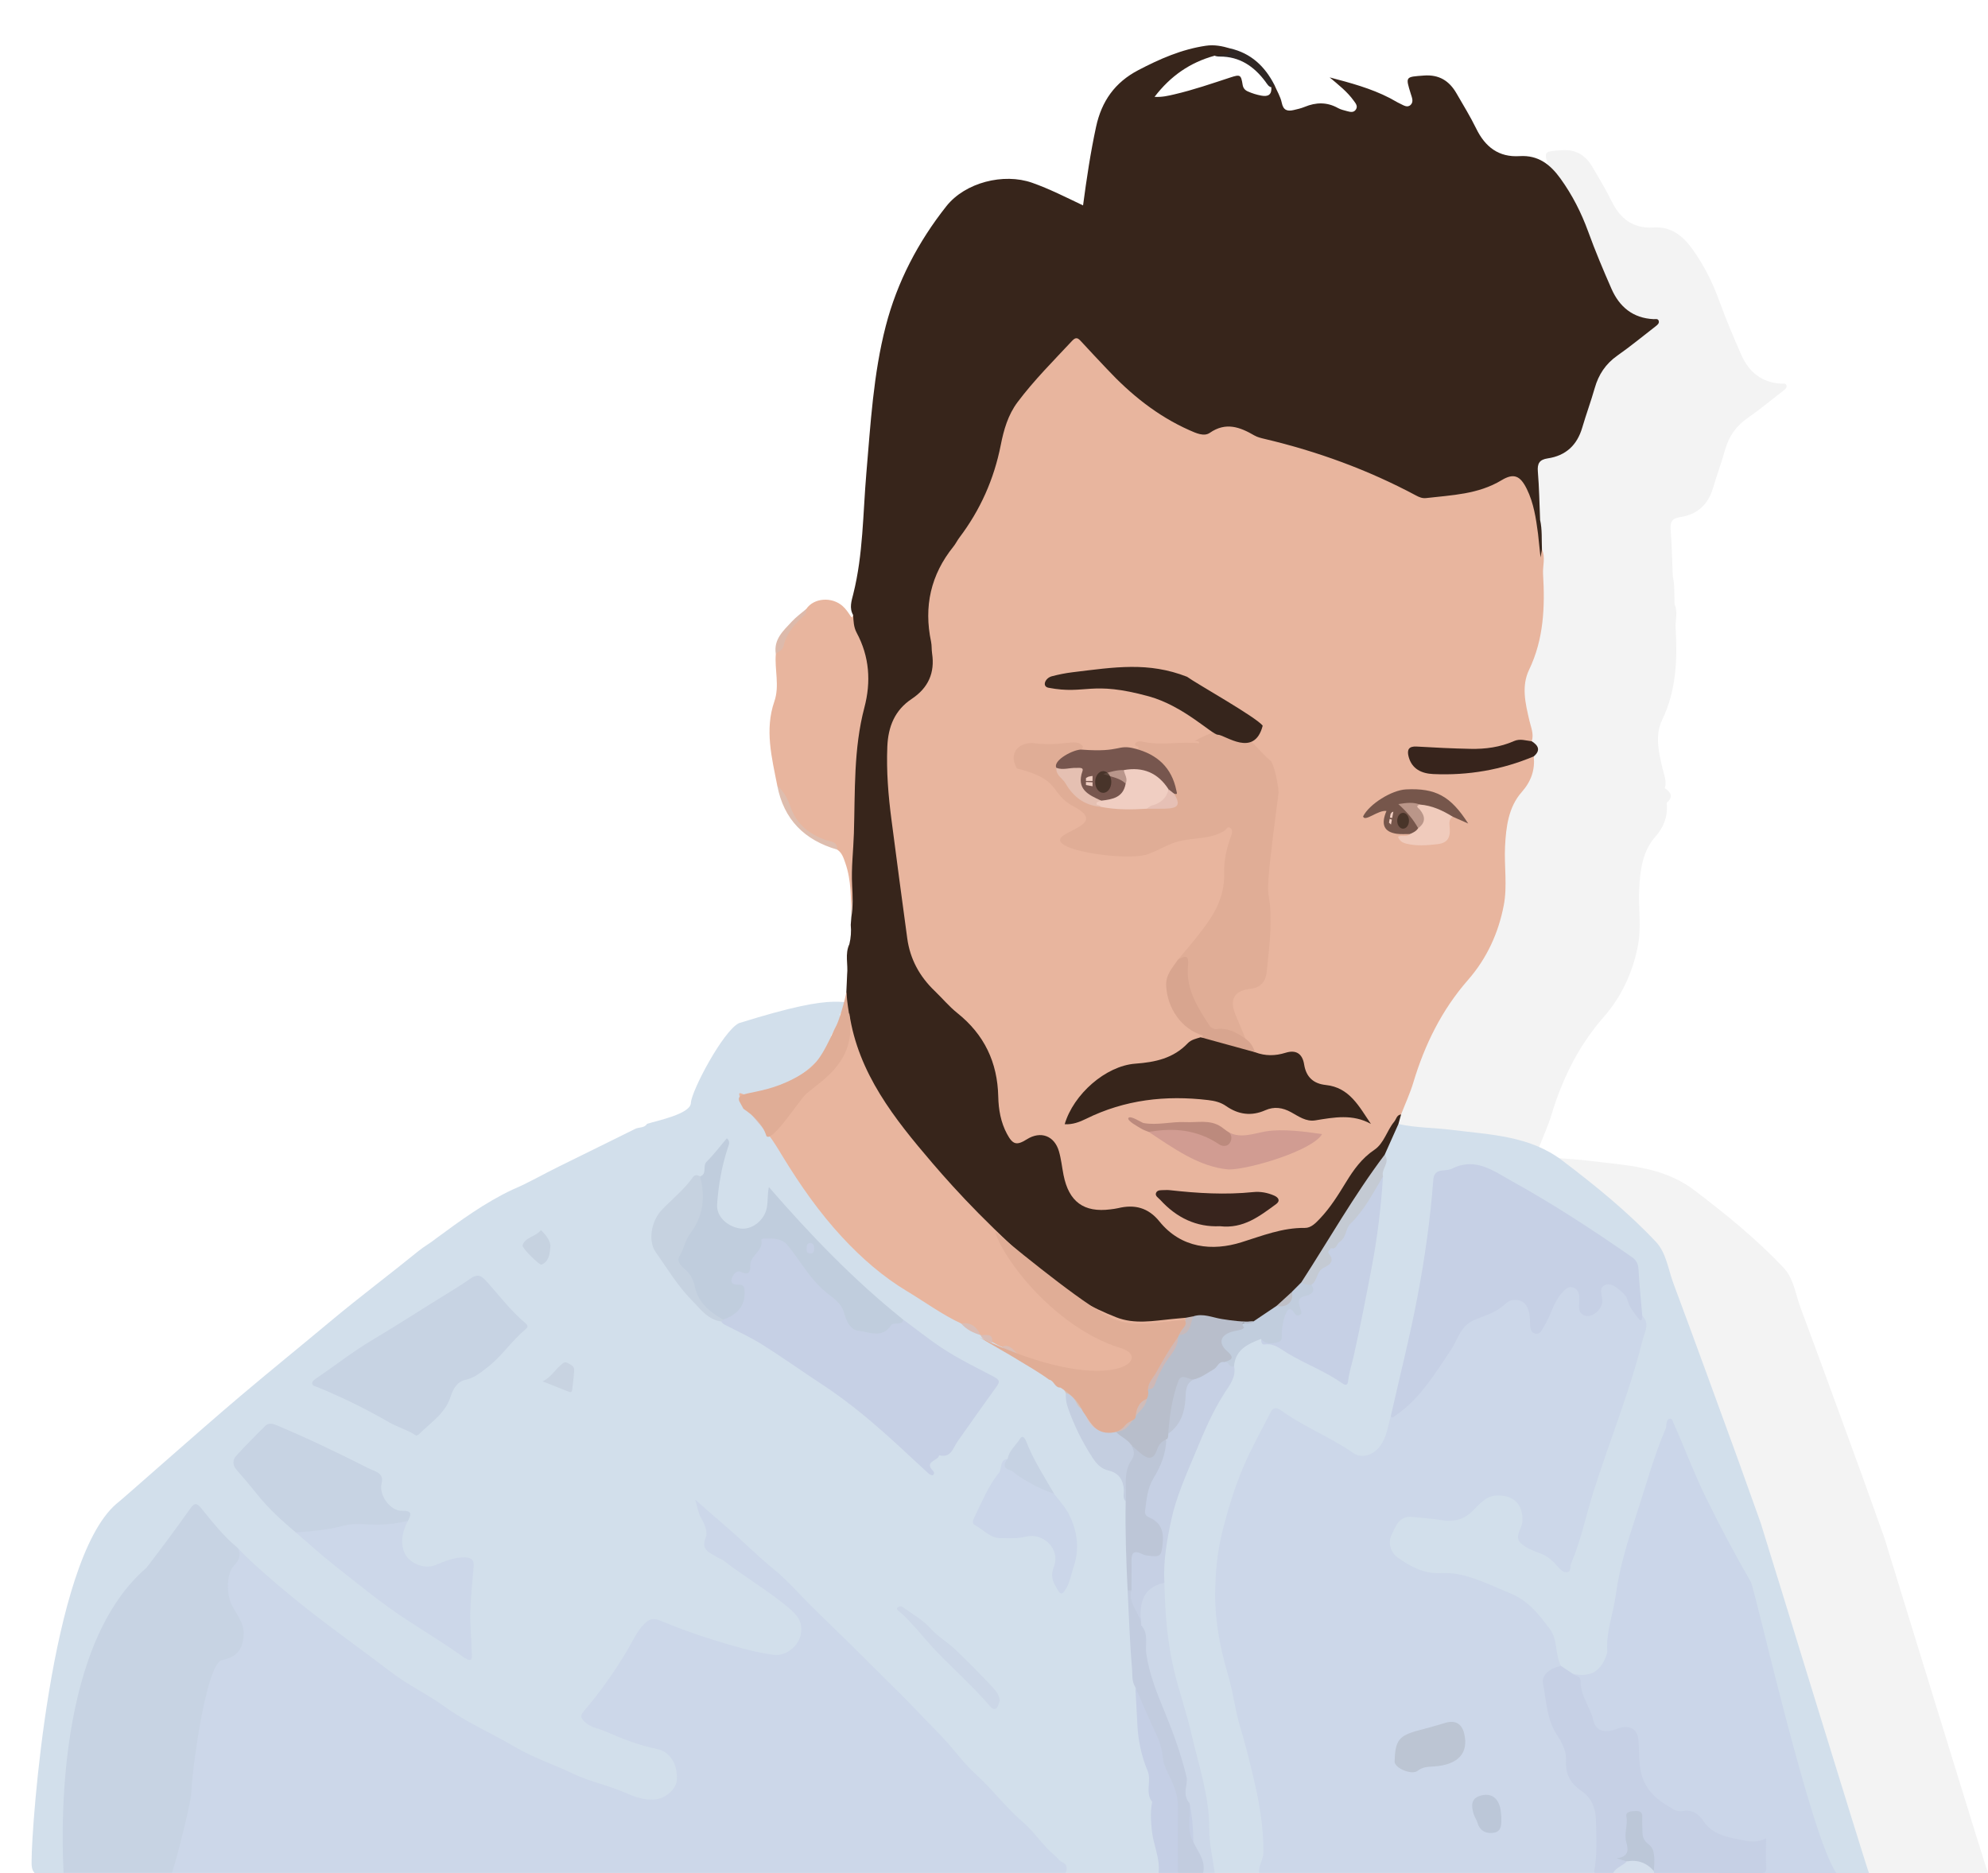 <?xml version="1.0" encoding="utf-8"?>
<!-- Generator: Adobe Illustrator 16.0.0, SVG Export Plug-In . SVG Version: 6.00 Build 0)  -->
<!DOCTYPE svg PUBLIC "-//W3C//DTD SVG 1.1//EN" "http://www.w3.org/Graphics/SVG/1.1/DTD/svg11.dtd">
<svg version="1.1" xmlns="http://www.w3.org/2000/svg" xmlns:xlink="http://www.w3.org/1999/xlink" x="0px" y="0px"
	 width="557.445px" height="525.14px" viewBox="284.446 70.139 557.445 525.14"
	 enable-background="new 284.446 70.139 557.445 525.14" xml:space="preserve">
<g id="background">
	<path opacity="0.05" d="M833.126,595.24h8.765c-0.474-0.811-28.755-93.11-29.069-93.979c-2.122-5.832-4.146-11.699-6.272-17.532
		c-5.716-15.679-11.415-31.366-17.24-47.006c-1.403-3.773-1.892-8.142-4.697-11.118c-7.643-8.11-16.291-15.115-25.163-21.845
		c-8.763-6.643-19.255-6.903-29.475-8.192c-4.84-0.612-9.758-0.548-14.55-1.602c0.001-0.001,0.001-0.002,0.002-0.003
		c0.239-0.854,0.478-1.701,0.718-2.555c0.002-0.002,0.004-0.005,0.005-0.007c1.104-2.849,2.403-5.636,3.279-8.551
		c3.058-10.2,7.646-19.525,14.714-27.602c5.044-5.765,8.18-12.598,9.605-20.073c0.992-5.19,0.077-10.524,0.339-15.786
		c0.259-5.22,0.909-10.547,4.445-14.564c2.592-2.945,3.612-5.938,3.278-9.637c1.902-1.636,1.223-2.923-0.551-4.06
		c-0.003,0-0.006-0.001-0.008-0.001c0.003-0.001,0.007-0.002,0.01-0.003c0.626-1.936-0.208-3.719-0.629-5.526
		c-1.059-4.568-2.223-9.229-0.085-13.681c3.957-8.235,4.278-16.908,3.752-25.747c-0.131-2.2,0.707-4.444-0.299-6.601
		c0-0.002,0.001-0.004,0.001-0.006c-0.115-2.642,0.094-5.299-0.499-7.907c0-0.003-0.001-0.007-0.001-0.01
		c-0.182-4.326-0.24-8.66-0.601-12.972c-0.183-2.196,0.433-3.225,2.655-3.554c4.849-0.717,7.886-3.545,9.271-8.262
		c1.046-3.566,2.338-7.062,3.356-10.634c1.036-3.642,2.948-6.517,6.089-8.726c3.537-2.483,6.882-5.236,10.302-7.888
		c0.465-0.36,1.031-0.79,0.792-1.477c-0.218-0.628-0.88-0.399-1.359-0.423c-5.559-0.255-9.188-3.291-11.327-8.167
		c-2.227-5.062-4.374-10.171-6.261-15.368c-1.852-5.087-4.256-9.808-7.419-14.205c-2.75-3.819-5.987-6.376-10.999-6.062
		c-5.611,0.354-9.25-2.456-11.655-7.38c-1.592-3.255-3.506-6.357-5.321-9.502c-1.936-3.354-4.67-5.078-8.745-4.772
		c-4.971,0.374-4.985,0.221-3.529,4.913c0.312,0.998,0.81,2.109-0.007,2.939c-0.907,0.923-1.951,0.124-2.861-0.294
		c-0.939-0.435-1.814-1.007-2.735-1.483c-5.13-2.652-10.655-4.114-16.204-5.578c2.354,1.985,4.729,3.824,6.498,6.294
		c0.484,0.674,1.149,1.423,0.56,2.335c-0.59,0.909-1.514,0.672-2.355,0.444c-0.831-0.227-1.709-0.417-2.45-0.831
		c-2.957-1.655-5.92-1.574-8.97-0.316c-0.955,0.393-1.978,0.63-2.987,0.858c-1.655,0.372-2.744,0.066-3.156-1.95
		c-0.338-1.655-1.285-3.181-1.962-4.767c0,0,0.001,0,0.001-0.001c-2.549-5.001-6.288-8.558-11.912-9.847l0,0c0,0,0,0,0-0.001
		c-2.128-0.628-4.222-1.06-6.518-0.723c-6.529,0.96-12.415,3.548-18.19,6.572c-6.259,3.279-9.831,8.299-11.323,15.214
		c-1.499,6.926-2.539,13.911-3.499,21.117c-4.636-2.207-9.021-4.438-13.669-6.08c-7.675-2.709-18.015-0.087-23.065,6.294
		c-7.594,9.596-13.212,20.339-16.279,32.173c-3.351,12.937-4.083,26.293-5.222,39.564c-0.932,10.84-0.841,21.792-3.512,32.448
		c-0.471,1.882-1.135,3.776-0.032,5.674c0,0.005,0.001,0.01,0.001,0.016c-0.002-0.004-0.003-0.009-0.004-0.012
		c-0.215,0.133-0.109,1.105-0.708,0.218c-0.617-0.913-1.249-1.856-2.058-2.588c-2.922-2.657-7.829-2.255-9.828,0.727
		c0-0.001,0-0.002,0-0.003c-1.308,1.123-2.735,2.14-3.894,3.396c-2.263,2.448-4.926,4.761-4.292,8.667
		c0.002-0.002,0.005-0.003,0.006-0.005c0,0.002-0.002,0.004-0.003,0.007c-0.373,4.256,1.073,8.537-0.403,12.81
		c-2.627,7.597-0.679,15.097,0.791,22.582c0,0,0,0,0,0.001c1.743,9.139,7.328,14.676,16.121,17.21l0.001,0.001
		c1.293,0.873,1.697,2.238,2.181,3.637c1.634,4.72,1.492,9.61,1.593,14.484c0.108-1.717,0.221-3.432,0.335-5.148
		c0.019,1.716-0.045,3.44-0.33,5.143c-0.053,0.696-0.104,1.391-0.158,2.087c0.166,1.752,0.039,3.484-0.371,5.193
		c-1.255,2.648-0.3,5.459-0.604,8.178c-0.048,1.602-0.154,3.203-0.217,4.805c-0.112,0.662-0.324,1.574-0.59,2.577
		c-4.47-0.371-10.466,0.113-28.279,5.669c-4.278,2.144-12.78,18.249-12.898,21.439c-0.11,2.942-8.91,4.715-11.761,5.598
		c-0.715,1.11-1.974,0.904-2.999,1.263c-6.893,3.399-13.778,6.831-20.687,10.206c-4.186,2.046-8.218,4.416-12.521,6.23
		c-7.425,3.494-14,8.316-20.566,13.149c-1.475,1.206-3.169,2.108-4.648,3.312c-7.849,6.39-15.956,12.449-23.723,18.943
		c-8.03,6.715-16.176,13.296-24.166,20.055c-11.367,9.607-32.071,28.077-33.41,29.028c-17.751,15.503-22.702,86.836-22.687,95.66
		c0.002,1.201-0.112,2.446,0.79,3.449c2.601,0,5.197,0,7.796,0c0.001,0,0.003,0,0.004,0c9.703,0,19.407,0,29.11,0
		c0.001-0.001,0.001-0.004,0.002-0.005c80.063,0,160.129,0,240.193,0c0.002-0.002,0.002-0.004,0.002-0.005
		c0.001,0.003,0.002,0.005,0.003,0.008c8.318,0,16.638,0,24.955,0c1.733,0,3.465,0,5.197,0h0.001c2.253,0,4.505,0,6.76,0v-0.001
		c1.04,0,2.078,0,3.119,0c0-0.001,0-0.002,0-0.003c3.984,0,7.968,0,11.951,0c0-0.001,0-0.001,0-0.002
		c0.002,0.002,0.002,0.004,0.004,0.006c29.983,0,59.963,0,89.945,0c0,0.001,0,0.001,0,0.002c1.736,0,3.466,0,5.203,0
		c0.002-0.001,0.002-0.001,0.003-0.002c3.637,0,7.273,0,10.911,0c0,0.001,0,0.001,0.001,0.002c9.097,0,18.191-0.022,27.289,0.03
		c0.003,0.001,0.004,0.002,0.006,0.003h0.977c0.108,0.001,0.217,0,0.325,0.001c0.012,0,0.021-0.001,0.033-0.001L833.126,595.24
		L833.126,595.24z M653.06,478.748c-0.001,0.039-0.008,0.076-0.009,0.115c-0.04-0.025-0.077-0.043-0.116-0.064
		c0.042-0.017,0.08-0.036,0.123-0.05C653.059,478.748,653.059,478.748,653.06,478.748C653.06,478.748,653.06,478.748,653.06,478.748
		z M643.697,480.31c0.024,0.021,0.048,0.043,0.072,0.064c-0.012,0.007-0.023,0.013-0.035,0.02
		C643.721,480.366,643.709,480.339,643.697,480.31z M665.914,106.958c0.051-0.021,0.104-0.027,0.155-0.045
		c0.42,0.207,0.896,0.246,1.37,0.246c5.325-0.013,9.177,2.62,12.237,6.724c0.445,0.598,0.802,1.342,1.604,1.527
		c0.14,1.989-0.857,2.587-2.688,2.244c-1.283-0.242-2.515-0.62-3.699-1.161c-0.75-0.344-1.189-0.896-1.33-1.766
		c-0.43-2.667-0.637-2.82-3.216-1.978c-5.009,1.641-9.993,3.364-15.132,4.561c-1.625,0.378-3.266,0.787-5.322,0.671
		C654.229,112.316,659.466,108.757,665.914,106.958z M565.598,364.217c-0.078,0.251-0.157,0.496-0.234,0.735
		c0.01-0.147,0.029-0.29,0.027-0.443C565.394,364.412,565.472,364.314,565.598,364.217z M563.486,369.344
		c-0.17,0.371-0.362,0.785-0.577,1.243c0.031-0.15,0.072-0.291,0.101-0.445C563.161,369.874,563.322,369.609,563.486,369.344z
		 M776.782,592.123c0.001-0.012,0.005-0.02,0.007-0.03c0.006,0.002,0.013,0.004,0.018,0.006
		C776.8,592.106,776.79,592.113,776.782,592.123z"/>
</g>
<g id="person">
	<g id="Layer_1_1_">
		<g>
			<path fill="#D2DFEB" d="M491.63,356.993c30.214-9.424,27.854-4.868,39.017-5.215c1.799-0.058-10.592,1.404-10.633,2.746
				c0.033,2.323-1.434,4.015-2.485,5.878c-3.396,18.333-26.674,15.781-25.105,17.465c0.631,0.632,1.145,1.342,1.541,2.139
				c2.17,2.528,4.351,5.049,6.302,7.757c3.715,5.183,7.102,10.59,10.581,15.931c1.677,2.574,3.428,4.996,5.559,7.228
				c2.606,2.725,4.861,5.77,7.516,8.481c5.014,5.124,10.758,9.22,16.764,13.073c4.388,2.813,8.953,5.333,13.275,8.239
				c1.547,1.375,3.455,2.153,5.222,3.164c0.207,0.118,0.397,0.26,0.585,0.405c0.977,0.841,2.186,1.331,3.206,2.106
				c0.768,0.6,1.776,0.616,2.604,1.067c4.238,3.19,8.791,5.855,13.521,8.238c1.449,0.479,2.218,1.83,3.403,2.651
				c0.675,0.708,1.301,1.45,1.438,2.473c0.404,4.417,2.363,8.314,4.263,12.195c0.903,1.854,2.159,3.546,3.223,5.333
				c0.964,1.621,2.262,2.762,4.083,3.354c3.224,1.058,4.849,3.32,4.771,6.729c-0.026,1.197,0.276,2.323,0.533,3.473
				c0.339,3.418,0.234,6.846,0.142,10.266c-0.124,4.594,0.768,9.139,0.47,13.728c0.621,9.006,0.884,18.034,1.991,27.003
				c0.799,6.589,0.096,13.44,2.514,19.728c1.477,3.847,0.92,7.918,2.282,11.682c0.122,0.333,0.102,0.719,0.046,1.075
				c-0.804,5.018,0.21,9.852,1.404,14.681c0.427,1.729,0.95,3.53-0.34,5.177c-8.679,0-17.359,0-26.039,0
				c-0.681-2.216-2.683-3.325-4.131-4.889c-6.008-6.487-12.151-12.861-18.42-19.075c-6.286-6.23-11.947-13.007-18.129-19.315
				c-6.055-6.183-12.04-12.442-18.248-18.456c-6.798-6.584-13.455-13.309-20.281-19.861c-3.458-3.321-7.422-6.087-10.782-9.438
				c-3.775-3.768-7.789-7.216-11.79-10.709c-0.146-0.128-0.29-0.21-0.643-0.196c0.458,1.588,1.281,2.99,1.807,4.499
				c0.363,1.046,0.662,2.189,0.326,3.193c-0.932,2.795,0.854,3.835,2.785,5.046c7.569,4.742,14.929,9.8,21.761,15.577
				c2.533,2.144,3.104,5.755,1.638,8.913c-1.159,2.491-5.127,4.729-7.803,4.304c-7.963-1.263-15.637-3.575-23.168-6.41
				c-3.126-1.176-6.376-1.996-9.439-3.362c-1.643-0.73-2.691,0.47-3.691,1.561c-2.474,2.69-3.808,6.109-5.788,9.124
				c-2.575,3.924-4.948,7.969-8.12,11.467c-0.605,0.668-1.205,1.344-1.709,2.1c-1.375,2.073-1.136,3.101,1.343,4.121
				c2.752,1.133,5.438,2.479,8.282,3.336c3.363,1.012,6.572,2.467,10.031,3.221c4.111,0.893,6.396,4.747,5.782,9.359
				c-0.444,3.354-3.755,5.954-7.6,5.983c-2.775,0.021-5.283-1.072-7.857-1.886c-8.191-2.577-16.097-5.881-23.838-9.554
				c-3.801-1.804-7.738-3.372-11.233-5.778c-3.358-2.312-7.23-3.677-10.704-5.75c-3.479-2.075-6.804-4.418-10.316-6.442
				c-6.655-3.84-12.657-8.606-18.794-13.179c-5.206-3.88-10.344-7.859-15.506-11.798c-4.217-3.22-8.152-6.697-11.987-10.364
				c-2.101-2.009-4.484-3.806-6.587-5.88c-3.411-3.221-6.625-6.612-9.452-10.363c-1.065-1.414-1.908-1.396-3.142,0.099
				c-5.176,6.267-9.688,13.019-14.485,19.557c-4.79,6.529-8.629,13.584-11.154,21.243c-2.679,8.125-4.607,16.479-6.385,24.852
				c-1.124,5.28-2.699,10.47-3.13,15.905c-0.145,1.813-0.289,3.572-0.015,5.37c0.604,3.952,0.229,7.931,0.277,11.894
				c0.01,0.739-0.171,1.435-0.713,1.985c-2.714,0-5.425,0-8.14,0c-0.941-1.046-0.822-2.345-0.824-3.599
				c-0.016-9.207,5.15-83.639,23.673-99.815c1.397-0.992,23.001-20.265,34.861-30.289c8.337-7.053,16.836-13.92,25.215-20.926
				c8.104-6.776,16.564-13.1,24.754-19.767c1.543-1.255,3.312-2.197,4.85-3.455c6.853-5.043,13.713-10.075,21.46-13.721
				c4.49-1.894,8.697-4.366,13.064-6.501c7.208-3.522,14.394-7.103,21.585-10.649c1.07-0.374,2.384-0.159,3.13-1.317
				c2.975-0.922,12.156-2.771,12.271-5.841C478.294,376.035,487.165,359.229,491.63,356.993z"/>
			<path fill="#CCD7E9" d="M351.09,504.104c3.847,4.075,8.115,7.7,12.375,11.327c9.781,8.329,20.354,15.627,30.54,23.435
				c4.795,3.675,10.279,6.232,15.139,9.757c6.188,4.489,13.245,7.463,19.782,11.331c4.9,2.902,10.634,4.794,15.875,7.303
				c4.985,2.389,10.366,3.425,15.36,5.659c2.391,1.069,5.01,1.932,7.807,1.735c3.021-0.208,6.115-2.852,6.27-5.563
				c0.251-4.495-2.063-7.895-5.52-8.589c-5.071-1.018-9.889-2.913-14.606-4.985c-1.865-0.82-4.014-1.024-5.593-2.532
				c-1.014-0.97-1.624-1.623-0.389-3.069c4.513-5.284,8.547-10.94,12.103-16.923c1.543-2.597,2.722-5.414,4.905-7.611
				c1.354-1.361,2.519-1.705,4.502-0.87c7.491,3.155,15.229,5.659,23.076,7.785c2.852,0.773,5.721,1.404,8.667,1.793
				c3.489,0.456,7.16-2.544,7.649-5.998c0.474-3.344-1.007-5.129-3.403-7.146c-5.877-4.945-12.518-8.792-18.566-13.464
				c-0.408-0.316-1.008-0.382-1.429-0.686c-1.851-1.335-4.769-1.854-3.352-5.446c0.796-2.014-0.413-4.086-1.387-5.899
				c-0.703-1.313-0.845-2.639-1.513-4.871c3.452,3.02,6.132,5.415,8.867,7.744c4.389,3.737,8.391,7.891,12.896,11.528
				c4.029,3.256,7.444,7.271,11.156,10.927c3.726,3.664,7.498,7.288,11.221,10.953c4.01,3.952,7.964,7.964,11.985,11.901
				c4.281,4.188,8.332,8.601,12.537,12.856c3.457,3.498,6.287,7.682,9.949,11.002c4.716,4.273,8.492,9.425,13.354,13.565
				c3.254,2.772,5.539,6.587,8.896,9.335c0.688,0.563,1.208,1.44,1.981,1.778c1.605,0.698,1.489,1.78,1.048,3.071
				c-83.545,0-167.089,0-250.633,0c-0.559-0.71-0.218-1.388,0.151-2.001C317.188,544.735,350.863,506.194,351.09,504.104z"/>
			<path fill="#CCD7E9" d="M731.38,595.242c-31.286,0-62.567,0-93.854,0c-0.53-0.592-0.595-1.281-0.422-2.028
				c1.603-6.794,0.125-13.38-1.08-20.053c-1.946-10.757-5.259-21.164-7.724-31.789c-1.531-6.601-3.121-13.178-3.701-19.896
				c-0.633-7.356-0.596-14.778,1.91-21.915c0.576-1.637,0.544-3.374,0.973-5.041c2.61-10.153,7.438-19.321,12.447-28.419
				c1.015-1.842,2.497-2.073,4.092-1.061c5.947,3.783,12.398,6.687,18.311,10.524c0.608,0.394,1.203,0.808,1.862,1.104
				c2.902,1.3,5.171,0.48,6.968-2.116c1.552-2.243,1.51-4.976,2.616-7.323c3.771-2.229,7.131-5.024,9.606-8.6
				c3.218-4.655,7.065-8.906,9.231-14.277c1.188-2.94,3.833-4.748,6.64-5.624c2.507-0.78,4.491-2.209,6.65-3.471
				c4.573-2.67,7.646-1.096,8.268,4.198c0.134,1.157-0.537,2.983,1.095,3.223c1.372,0.198,1.831-1.564,2.354-2.651
				c1.217-2.511,2.114-5.174,3.958-7.357c1.084-1.285,2.197-2.59,4.052-2.119c2.002,0.512,2.479,2.162,2.419,4.032
				c-0.007,0.18,0,0.365,0.05,0.536c0.324,1.114-0.246,2.735,1.59,3.009c1.192,0.178,3.039-1.642,3.265-3.146
				c0.095-0.63-0.065-1.259-0.075-1.891c-0.043-3.146,1.657-4.291,4.498-2.889c1.79,0.886,3.421,2.023,4.07,4.117
				c0.432,1.394,1.317,2.561,2.047,3.804c0.419,0.709,0.944,1.063,1.779,0.729c2.218,1.236,1.691,3.326,1.232,5.047
				c-2.582,9.692-5.96,19.136-9.13,28.646c-3.166,9.506-6.723,18.894-9.086,28.652c-0.702,2.906-1.814,5.68-2.803,8.488
				c-0.675,1.922-2.127,2.506-3.531,1.099c-3.146-3.154-7.052-4.964-10.883-6.979c-1.938-1.02-1.662-2.832-1.187-4.542
				c0.546-1.957,0.859-3.855-0.016-5.821c-1.425-3.192-4.563-4.31-7.629-2.561c-1.494,0.851-2.903,1.849-4.079,3.12
				c-2.712,2.938-6.007,3.722-9.873,3.015c-2.303-0.422-4.64-0.77-6.994-0.81c-2.877-0.055-4.968,1.646-5.85,4.647
				c-0.638,2.18,0.312,4.723,2.521,6.072c3.34,2.041,6.831,3.604,10.926,3.49c4.492-0.126,8.771,0.918,12.83,2.892
				c2.021,0.983,4.176,1.676,6.244,2.575c5.958,2.585,9.907,7.018,12.729,12.689c1.376,2.765,1.237,5.759,1.575,8.689
				c-0.578,0.722-1.419,1.101-2.154,1.615c-1.737,1.217-2.154,2.715-1.916,4.892c0.596,5.377,2.274,10.336,4.721,15.103
				c0.959,1.869,1.34,3.886,1.44,5.993c0.13,2.634,1.14,4.746,3.445,6.371c3.19,2.25,4.861,5.495,4.861,9.478
				c0,2.079,0.171,4.133,0.405,6.195C733.413,589.843,732.352,592.549,731.38,595.242z"/>
			<path fill="#D2DFEB" d="M722.156,537.196c-1.75-3.23-0.786-7.227-3.141-10.359c-3.052-4.057-5.969-7.919-11.036-9.972
				c-4.942-2.003-9.66-4.479-14.992-5.436c-1.632-0.293-3.236-0.31-4.846-0.249c-4.572,0.179-8.355-1.956-11.831-4.408
				c-1.899-1.339-2.738-4.139-1.672-6.298c1.128-2.283,2.095-5.431,5.783-5.051c2.767,0.287,5.552,0.466,8.288,0.911
				c3.222,0.522,5.928-0.028,8.426-2.352c2.038-1.894,3.703-4.461,7.049-4.564c4.745-0.145,7.428,2.575,7.146,7.326
				c-0.122,2.051-2.395,4.21-0.451,6.042c1.489,1.405,3.664,2.184,5.65,2.932c2.023,0.761,3.421,2.165,4.779,3.689
				c0.738,0.828,1.55,1.749,2.699,1.48c1.104-0.257,0.616-1.547,0.95-2.318c2.811-6.521,4.182-13.504,6.312-20.236
				c4.473-14.174,10.155-27.953,13.745-42.419c0.592-2.385,2.155-4.622-0.072-6.918c-1.48-3.646-1.542-7.555-1.764-11.372
				c-0.149-2.558-1.086-4.173-3.127-5.552c-11.373-7.676-22.87-15.157-34.938-21.719c-1.669-0.909-3.46-1.558-5.151-2.415
				c-1.441-0.73-2.886-0.855-4.449-0.35c-1.802,0.584-3.645,1.092-5.521,1.354c-1.956,0.271-2.703,1.301-2.908,3.227
				c-0.726,6.729-1.431,13.466-2.5,20.149c-1.768,11.049-4.065,21.998-6.544,32.906c-0.642,2.811-1.354,5.604-1.894,8.438
				c-0.251,1.342-0.545,2.663-1.733,3.549c-0.794,2.808-1.092,5.724-2.91,8.245c-1.813,2.517-5.067,3.795-7.604,2.032
				c-6.493-4.506-13.945-7.357-20.35-12.004c-0.879-0.638-2.021-0.959-2.72,0.417c-2.549,5.016-5.318,9.935-7.563,15.084
				c-2.486,5.706-4.271,11.637-5.866,17.719c-1.634,6.229-2.192,12.386-2.218,18.575c-0.03,7.683,1.479,15.257,3.681,22.688
				c1.396,4.701,1.894,9.671,3.328,14.354c1.287,4.205,2.348,8.458,3.378,12.712c1.788,7.378,3.235,14.813,3.13,22.494
				c-0.025,2.077-1.435,3.689-1.18,5.71c-4.158,0-8.317,0-12.477,0c-0.923-0.726-1.279-1.719-1.312-2.847
				c-0.144-5.314-1.279-10.522-1.638-15.815c-0.271-3.971-1.527-7.77-2.409-11.632c-2.85-12.45-7.189-24.554-8.771-37.287
				c-0.555-4.462-0.574-8.988-0.748-13.483c-0.22-6.162,0.398-12.398,2.093-18.169c2.678-9.128,5.814-18.188,10.082-26.783
				c1.886-3.799,3.81-7.563,5.994-11.189c0.913-1.519,1.437-3.095,1.396-4.861c0.784-4.769,4.41-8.13,8.464-7.849
				c0.311,0.188,0.511,0.57,0.844,0.66c7.464,1.967,13.538,6.74,20.324,10.066c1.428,0.7,2.187,0.985,2.623-0.947
				c2.511-11.064,5.063-22.124,6.957-33.315c1.187-7.009,1.932-14.084,2.561-21.161c-0.279-2.386,1.337-4.556,0.801-6.975
				c0.663-2.76,2.104-5.205,3.204-7.786c0.172-0.409,0.528-0.697,1.047-0.604c5.003,1.101,10.137,1.033,15.188,1.672
				c10.664,1.346,21.612,1.617,30.756,8.549c9.257,7.021,18.281,14.331,26.256,22.793c2.928,3.106,3.438,7.664,4.901,11.602
				c6.078,16.319,12.025,32.688,17.989,49.048c2.218,6.086,4.33,12.208,6.545,18.294c0.328,0.905,29.838,97.215,30.332,98.061
				H796.57c-5.062-8.745-29.188-94.171-33.732-103.214c-3.646-7.255-6.268-14.93-10.137-22.575
				c-2.087,5.855-4.225,11.26-5.807,16.869c-1.247,4.428-3.128,8.668-4.224,13.135c-1.37,5.589-3.501,10.973-4.202,16.749
				c-0.424,3.479-1.295,6.91-2.122,10.325c-0.35,1.434-0.408,2.851-0.424,4.297c-0.016,1.264,0.001,2.523-0.433,3.745
				c-1.688,4.77-4.368,6.208-9.921,5.299C724.074,539.463,722.424,539.199,722.156,537.196z"/>
			<path fill="#CBD6E9" d="M725.411,539.366c4.48,1.114,7.665-0.321,9.312-4.755c0.184-0.495,0.46-1.029,0.424-1.524
				c-0.417-5.469,1.674-10.548,2.382-15.832c1.046-7.833,3.427-15.327,5.869-22.754c2.624-7.991,4.803-16.15,8.143-23.901
				c0.198-0.458,0.097-1.032,0.209-1.535c0.118-0.526,0.294-1.104,0.941-1.173c0.729-0.078,0.716,0.538,0.941,1.036
				c3.152,7.012,5.792,14.222,9.205,21.162c3.938,8.009,8.11,15.865,12.558,23.574c1.133,1.971,16.738,71.466,23.985,81.615h-22.703
				c-3.359-1.249-0.097-8.077-1.086-8.181c-3.234-0.344-6.424-0.775-9.418-2.235c-1.737-0.846-3.303-1.761-4.503-3.322
				c-1.434-1.866-3.288-2.854-5.78-2.969c-4.403-0.207-10.248-5.255-11.474-9.521c-0.876-3.046-1.438-6.103-1.366-9.311
				c0.096-4.11-1.121-4.953-5.126-4.003c-4.453,1.058-6.857-0.07-7.975-4.467c-0.825-3.235-3.104-5.946-3.146-9.417
				C726.789,540.807,725.296,540.523,725.411,539.366z"/>
			<path fill="#C7D3E3" d="M351.09,504.104c1.087,1.938,0.486,3.385-1.009,4.931c-2.096,2.174-2.102,7.229-1.059,10.074
				c1.142,3.116,3.897,5.51,3.743,9.223c-0.174,4.163-1.875,6.42-6.032,7.227c-4.634,0.896-8.638,32.628-8.639,37.194
				c0,2.437-4.503,20.126-5.449,22.491c-10.126,0-20.253,0-30.379,0c-0.172-5.128-3.686-62.425,23.255-85.57
				c4.17-5.438,8.287-10.952,12.25-16.558c1.239-1.754,1.857-1.65,3.131-0.093C344.073,496.915,347.172,500.89,351.09,504.104z"/>
			<path fill="#C6D0E5" d="M725.411,539.366c0.662,0.793,2.256,0.37,2.238,2.19c-0.037,4.006,2.717,7.188,3.607,10.978
				c0.657,2.78,2.89,3.38,5.509,2.659c1.127-0.313,2.257-0.878,3.383-0.877c2.305,0.004,3.553,1.304,3.724,3.68
				c0.203,2.844,0.083,5.647,0.622,8.55c1.071,5.726,4.992,8.47,9.42,10.986c0.712,0.403,1.78,0.464,2.618,0.313
				c2.546-0.466,4.449,1.173,5.465,2.706c2.626,3.956,6.646,4.604,10.631,5.417c2.32,0.473,4.775,0.854,7.034-0.489
				c0,2.714-0.089,5.431,0.037,8.137c0.062,1.366-0.308,1.672-1.664,1.664c-9.948-0.066-19.892-0.036-29.839-0.036
				c-0.171-0.195-0.281-0.426-0.336-0.679c-0.228-1.5-0.771-2.942-0.678-4.506c0.043-0.717-0.223-1.587-0.796-1.953
				c-2.415-1.552-2.219-3.919-2.175-6.274c0.01-0.539,0.01-1.081-0.06-1.619c-0.1-0.804-0.46-1.396-1.348-1.399
				c-0.982-0.001-1.554,0.567-1.5,1.527c0.1,1.893-0.679,3.786-0.107,5.651c0.632,2.063-0.662,3.875-0.57,5.856
				c-0.218,2.324-2.494,2.323-3.819,3.396c-1.813,0-3.618,0-5.43,0c1.016-4.999,0.699-10.049,0.559-15.097
				c-0.086-3.182-1.364-6.042-3.791-7.703c-3.26-2.229-4.798-4.719-4.575-8.718c0.135-2.47-1.077-4.989-2.426-6.995
				c-3-4.457-3.078-9.669-4.028-14.563c-0.5-2.574,2.205-4.438,5.042-4.971C723.24,537.919,724.327,538.641,725.411,539.366z"/>
			<path fill="#CCD7E8" d="M610.944,513.868c0.199,8.483,0.803,16.956,2.854,25.188c1.432,5.755,3.422,11.463,4.727,17.183
				c1.994,8.744,5.047,17.356,4.995,26.564c-0.022,4.143,0.988,8.294,1.531,12.438c-1.086,0-2.17,0-3.255,0
				c-0.666-3.14-2.275-5.916-3.427-8.869c-0.188-3.408-0.402-6.812-1.057-10.168c-0.558-1.034-1.19-2.083-1.117-3.29
				c0.49-7.96-2.871-14.932-5.715-22.006c-2.896-7.206-5.756-14.382-5.813-22.313c-0.007-1.008-0.462-1.922-0.758-2.866
				c-0.385-1.86-0.293-3.752-0.213-5.618C603.859,516.466,607.149,513.699,610.944,513.868z"/>
			<path fill="#C2CCDF" d="M619.081,586.563c1.249,2.785,3.55,5.244,2.716,8.679c-2.354,0-4.704,0-7.055,0
				c-0.888-0.957-0.884-2.176-0.766-3.32c0.436-4.225-0.326-8.451,0.012-12.655c0.403-4.998-1.605-9.315-3.413-13.709
				c-0.305-0.744-0.9-1.41-0.859-2.236c0.158-3.228-1.229-6.042-2.749-8.636c-1.574-2.688-1.953-5.796-3.582-8.403
				c-0.604-0.965,0.058-2.159-0.579-3.114c-1.079-1.669-0.793-3.67-0.948-5.44c-0.627-7.208-0.848-14.453-1.219-21.687
				c0.403-0.323,0.815-0.302,1.236-0.028c0.732,3.295,2.639,6.285,2.563,9.794c2.182,2.334,1.052,5.365,1.439,8.009
				c0.822,5.642,2.896,10.805,5.018,15.948c2.49,6.037,4.717,12.144,6.246,18.484c0.276,1.152-0.104,2.472-0.234,3.708
				c-0.147,1.412,0.161,2.673,1.094,3.759C618.615,579.304,617.935,583.025,619.081,586.563z"/>
			<path fill="#C5CFE5" d="M602.804,543.166c2.019,4.578,3.95,9.199,6.094,13.717c0.946,2.001,1.409,3.966,1.624,6.173
				c0.19,1.949,1.261,3.855,2.135,5.691c1.277,2.684,2.179,5.372,2.119,8.421c-0.11,6.022-0.032,12.05-0.032,18.074
				c-1.808,0-3.615,0-5.424,0c0.476-4.045-1.409-7.72-1.854-11.634c-0.307-2.699-0.49-5.338,0.005-8.011
				c0.018-0.087,0.105-0.21,0.076-0.247c-2.14-2.66-0.108-5.908-1.32-8.78c-1.771-4.188-2.663-8.641-2.878-13.209
				C603.191,549.964,602.988,546.563,602.804,543.166z"/>
			<path fill="#D4DFEC" d="M748.195,594.706c0,0.181,0.001,0.358,0.001,0.536c-3.797,0-7.594,0-11.389,0
				c0.802-1.628,2.694-1.976,3.807-3.242C744.012,590.383,746.506,591.27,748.195,594.706z"/>
			<path fill="#E8B59E" d="M716.815,224.156c1.052,2.251,0.177,4.594,0.313,6.89c0.549,9.223,0.214,18.272-3.915,26.865
				c-2.231,4.646-1.017,9.509,0.089,14.275c0.438,1.886,1.309,3.747,0.656,5.767c-9.635,2.463-19.354,3.866-29.324,2.521
				c-1.41-0.191-3.46-0.845-4.058,0.979c-0.674,2.076,1.074,3.282,2.807,4.017c3.819,1.629,7.845,1.045,11.752,0.629
				c5.729-0.611,11.469-1.396,16.834-3.765c0.795-0.349,1.671-0.775,2.562-0.141c0.349,3.86-0.717,6.982-3.421,10.056
				c-3.689,4.192-4.368,9.75-4.639,15.197c-0.272,5.49,0.682,11.056-0.354,16.472c-1.487,7.8-4.76,14.93-10.022,20.945
				c-7.376,8.427-12.162,18.157-15.354,28.801c-0.914,3.041-2.27,5.949-3.421,8.922c-0.856,0.836-1.228,1.971-1.794,2.979
				c-2.035,3.625-4.021,7.221-7.732,9.553c-2.182,1.368-3.352,3.752-4.681,5.903c-2.045,3.307-4.158,6.567-6.514,9.665
				c-2.385,3.137-5.367,5.033-9.499,4.675c-4.177-0.361-7.908,0.639-11.588,2.854c-5.031,3.022-10.642,2.145-16.119,1.158
				c-3.88-0.697-7.15-2.429-9.62-5.573c-3.038-3.874-6.977-5.23-11.771-4.138c-0.793,0.184-1.639,0.134-2.414,0.339
				c-7.305,1.976-11.521-2.951-13.329-9.039c-0.646-2.168-0.754-4.454-1.322-6.646c-1.273-4.889-4.185-6.201-8.62-3.896
				c-2.775,1.439-4.458,0.961-6.065-1.815c-1.624-2.804-2.063-5.961-2.507-9.092c-0.279-1.964-0.639-3.936-0.719-5.915
				c-0.251-6.214-2.896-11.243-7.24-15.571c-3.392-3.379-6.815-6.731-10.235-10.078c-4.063-3.979-6.249-8.751-7.384-14.182
				c-1.096-5.231-1.727-10.531-2.156-15.834c-0.521-6.406-1.678-12.713-2.55-19.062c-0.967-7.013-1.031-14.054-0.753-21.094
				c0.175-4.416,1.637-8.498,5.521-10.975c6.537-4.17,7.861-10.043,6.537-17.161c-0.459-2.466-0.427-5.03-0.731-7.541
				c-0.649-5.354,1.567-9.884,4.138-14.309c2.499-4.304,5.309-8.412,8.146-12.488c4.019-5.769,6.277-12.263,7.526-19.027
				c1.67-9.04,6.287-16.234,12.658-22.531c2.571-2.542,4.679-5.511,7.385-7.932c2.114-1.893,2.782-2.02,4.742,0.034
				c3.496,3.655,6.855,7.434,10.473,10.978c5.215,5.108,11.101,9.225,17.606,12.508c3.271,1.649,6.474,2.123,9.815,0.215
				c1.656-0.946,3.521-1.173,5.207-0.228c5.053,2.827,10.652,3.92,16.142,5.402c9.801,2.65,19.427,5.963,28.259,10.923
				c5.836,3.278,11.534,3.497,17.707,2.32c3.748-0.712,7.327-1.669,10.692-3.643c4.153-2.438,6.635-1.563,8.782,2.745
				c1.961,3.936,2.498,8.249,2.882,12.564c-0.146,1.419,0.363,2.801,0.271,4.223c-0.017,0.263-0.001,0.528,0.001,0.795
				C716.563,224.476,716.592,224.247,716.815,224.156z"/>
			<path fill="#E8B59E" d="M523.67,242.584c1.394,3.603,2.737,7.225,4.196,10.8c1.852,4.54,1.113,9.172,0.021,13.588
				c-2.965,12.043-2.696,24.319-3.271,36.552c-0.373,7.913-0.966,15.817-1.461,23.729c-0.105-5.086,0.042-10.188-1.662-15.113
				c-0.505-1.46-0.927-2.884-2.275-3.795c-1.463-1.733-3.652-2.221-5.595-2.99c-3.106-1.229-5.135-3.527-6.816-6.146
				c-1.778-2.765-3.005-5.848-4.411-8.823c-1.534-7.81-3.567-15.636-0.826-23.563c1.541-4.458,0.032-8.925,0.421-13.366
				c1.013-1.873,2.297-3.578,2.701-5.781c0.269-1.437,1.59-2.329,2.669-3.26c1.21-1.049,2.526-1.992,3.168-3.545
				c2.086-3.111,7.206-3.531,10.256-0.759c0.843,0.764,1.503,1.748,2.146,2.701C523.557,243.737,523.447,242.722,523.67,242.584z"/>
			<path fill="#37241C" d="M714.528,282.196c-9.021,3.794-18.453,5.402-28.197,4.958c-3.197-0.144-6.011-1.369-6.919-4.942
				c-0.479-1.893,0.063-2.902,2.279-2.771c5.031,0.299,10.072,0.543,15.111,0.646c4.169,0.09,8.289-0.466,12.136-2.167
				c1.757-0.779,3.351-0.137,5.018,0.037C715.807,279.143,716.517,280.488,714.528,282.196z"/>
			<path fill="#DEBDAE" d="M502.397,290.383c1.76,1.581,2.918,3.651,3.637,5.776c1.685,4.962,5.127,7.747,9.882,9.461
				c1.241,0.445,3.427,0.375,3.306,2.724C510.043,305.699,504.214,299.921,502.397,290.383z"/>
			<path fill="#2F2724" d="M641.814,93.987c-0.18,0.221-0.363,0.443-0.547,0.664c-1.08-0.041-1.48-0.938-2.003-1.64
				c-3.193-4.282-7.212-7.03-12.769-7.017c-0.719,0.001-1.453-0.059-1.987-0.668c1.316-1.467,3.769,0.485,4.876-1.614
				C635.252,85.057,639.154,88.768,641.814,93.987z"/>
			<path fill="#DDBAAB" d="M510.53,240.866c0.049,0.633,0.082,1.246-0.477,1.738c-2.687,2.37-5.043,4.974-5.867,8.607
				c-0.275,1.215-1.396,1.563-2.197,2.241c-0.661-4.076,2.117-6.489,4.479-9.044C507.676,243.098,509.165,242.038,510.53,240.866z"
				/>
			<path fill="#37251B" d="M749.545,160.054c-0.228-0.655-0.919-0.417-1.419-0.441c-5.8-0.267-9.588-3.434-11.819-8.521
				c-2.323-5.282-4.563-10.613-6.532-16.036c-1.933-5.308-4.441-10.233-7.741-14.821c-2.87-3.985-6.248-6.653-11.477-6.325
				c-5.855,0.369-9.652-2.563-12.162-7.7c-1.661-3.396-3.658-6.634-5.553-9.915c-2.02-3.5-4.873-5.299-9.125-4.979
				c-5.187,0.39-5.202,0.23-3.683,5.126c0.325,1.041,0.845,2.201-0.007,3.066c-0.946,0.964-2.036,0.13-2.985-0.307
				c-0.98-0.453-1.894-1.051-2.854-1.548c-5.353-2.768-11.118-4.293-16.908-5.82c2.457,2.071,4.935,3.99,6.78,6.567
				c0.506,0.703,1.199,1.485,0.584,2.437c-0.615,0.948-1.579,0.701-2.458,0.463c-0.866-0.236-1.783-0.435-2.556-0.867
				c-3.086-1.727-6.178-1.643-9.36-0.33c-0.996,0.41-2.063,0.657-3.117,0.896c-1.727,0.388-2.862,0.068-3.293-2.035
				c-0.353-1.729-1.343-3.322-2.049-4.979c-0.496-0.092-0.714,0.215-0.873,0.608c0.151,2.086-0.891,2.714-2.805,2.354
				c-1.339-0.252-2.624-0.646-3.86-1.211c-0.782-0.359-1.241-0.936-1.388-1.843c-0.448-2.782-0.664-2.942-3.355-2.063
				c-5.226,1.712-10.427,3.51-15.789,4.759c-1.695,0.395-3.407,0.821-5.553,0.7c4.522-5.912,9.987-9.625,16.716-11.502
				c0.833-0.351,1.739-0.214,2.601-0.373c0.953-0.174,1.99-0.324,1.88-1.701c-2.221-0.655-4.405-1.106-6.801-0.754
				c-6.813,1.002-12.954,3.702-18.98,6.857c-6.53,3.422-10.258,8.66-11.815,15.875c-1.563,7.227-2.649,14.515-3.65,22.034
				c-4.837-2.303-9.413-4.631-14.263-6.344c-8.009-2.827-18.798-0.091-24.067,6.567c-7.924,10.013-13.786,21.223-16.986,33.571
				c-3.496,13.498-4.261,27.436-5.449,41.282c-0.972,11.312-0.877,22.739-3.664,33.857c-0.491,1.964-1.184,3.94-0.033,5.921
				c0.089,1.692,0.142,3.384,0.976,4.94c3.599,6.704,4.078,13.752,2.164,21.008c-3.054,11.58-2.57,23.446-2.934,35.239
				c-0.148,4.859-0.762,9.685-0.496,14.586c0.16,2.921,0.271,5.941-0.223,8.893c-0.056,0.727-0.109,1.451-0.165,2.178
				c0.173,1.827,0.041,3.636-0.388,5.419c-1.31,2.763-0.313,5.695-0.63,8.532c-0.102,3.389-0.456,6.77-0.154,10.164
				c0.773,3.15,0.634,6.47,1.871,9.535c4.466,11.082,10.917,20.959,18.505,30.094c7.85,9.453,16.622,18.062,25.474,26.557
				c6.366,6.11,12.792,12.204,20.757,16.37c5.981,3.13,11.963,5.998,18.99,5.24c3.227-0.35,6.427-0.938,9.668-1.134
				c0.854-0.055,1.658-0.473,2.535-0.38c2.063-0.07,4.085,0.201,6.102,0.625c3.146,0.661,6.31,1.2,9.552,0.877
				c2.918-0.702,5.093-2.609,7.294-4.47c1.387-1.479,3.17-2.502,4.523-4.014c0.95-1.016,2.003-1.939,2.854-3.051
				c7.308-10.384,12.876-21.909,20.834-31.871c0.928-1.163,1.827-2.455,1.938-4.062c1.281-2.866,2.563-5.731,3.845-8.598
				c0.251-0.895,0.501-1.783,0.752-2.677c-1.238,0.112-1.343,1.314-1.938,2.038c-2.07,2.497-2.826,6.037-5.586,7.897
				c-3.506,2.361-5.808,5.588-7.939,9.08c-2.169,3.541-4.356,7.084-7.24,10.123c-1.201,1.266-2.521,2.693-4.265,2.672
				c-6.324-0.082-11.899,2.183-17.837,4.034c-8.044,2.511-16.832,1.736-22.974-5.865c-3.128-3.872-6.96-4.827-11.581-3.707
				c-0.697,0.167-1.424,0.243-2.141,0.338c-7.453,0.96-11.671-2.125-13.155-9.633c-0.438-2.214-0.659-4.487-1.289-6.643
				c-1.281-4.401-5.149-5.781-8.997-3.365c-2.849,1.788-3.927,1.53-5.552-1.479c-1.761-3.26-2.389-6.881-2.468-10.471
				c-0.21-9.657-3.924-17.415-11.485-23.455c-2.314-1.849-4.239-4.185-6.393-6.247c-4.188-4.021-6.831-8.865-7.629-14.613
				c-1.533-11.089-2.967-22.193-4.431-33.298c-0.896-6.811-1.452-13.633-1.166-20.533c0.237-5.615,2.089-10.22,6.854-13.386
				c4.621-3.072,6.524-7.287,5.695-12.77c-0.16-1.068-0.063-2.183-0.28-3.235c-2.084-9.889-0.098-18.8,6.273-26.699
				c0.622-0.77,1.053-1.694,1.649-2.484c5.874-7.768,9.729-16.396,11.616-25.979c0.835-4.23,2.025-8.443,4.711-12.019
				c4.621-6.162,10.067-11.584,15.303-17.2c1.104-1.185,1.673-0.763,2.527,0.177c2.372,2.606,4.817,5.145,7.227,7.719
				c6.663,7.127,14.132,13.172,23.122,17.162c1.842,0.816,4.093,1.875,5.722,0.749c4.531-3.13,8.457-1.619,12.521,0.734
				c0.842,0.485,1.851,0.725,2.813,0.953c14.844,3.502,29.058,8.685,42.519,15.882c0.877,0.468,1.739,0.842,2.82,0.716
				c7.245-0.842,14.571-1.039,21.147-5.008c3.443-2.078,5.244-1.266,7.074,2.454c1.942,3.94,2.58,8.25,3.146,12.556
				c0.208,1.968,0.419,3.938,0.704,6.626c0.225-1.247,0.312-1.75,0.399-2.251c-0.12-2.757,0.099-5.529-0.521-8.251l0,0
				c0-0.003-0.001-0.007-0.001-0.011c-0.189-4.514-0.251-9.036-0.627-13.535c-0.19-2.291,0.452-3.365,2.771-3.708
				c5.059-0.748,8.228-3.699,9.674-8.621c1.091-3.721,2.439-7.368,3.502-11.096c1.081-3.8,3.076-6.8,6.354-9.104
				c3.69-2.591,7.181-5.464,10.749-8.23C749.203,161.219,749.794,160.771,749.545,160.054z"/>
			<path fill="#E8B59E" d="M522.589,354.219c2.511,16.884,12.7,29.601,23.263,41.949c6.835,7.988,17.117,19.159,32.662,32.339
				c5.635,4.776,12.042,8.217,18.875,10.927c5.197,2.061,10.498,1.008,15.78,0.5c1.253-0.12,2.505-0.231,3.759-0.347
				c0.682,0.792,0.331,1.509-0.212,2.152c-0.646,0.762-1.163,1.583-1.524,2.507c-0.114,0.233-0.263,0.446-0.428,0.645
				c-2.183,3.057-4.047,6.31-5.859,9.589c-0.929,1.681-2.581,3.085-2.114,5.327c-0.003,0.676-0.088,1.333-0.44,1.926
				c-2.368,0.942-2.94,2.967-3.133,5.219c-0.12,0.25-0.297,0.453-0.521,0.618c-0.892,0.389-1.774,0.825-2.391,1.587
				c-1.426,1.761-3.284,2.243-5.429,2.018c-3.391-0.438-4.565-3.311-6.229-5.651c-0.16-0.203-0.289-0.426-0.402-0.66
				c-1.28-2.816-3.542-4.692-6.075-6.309c-1.631,0.06-1.787-2.002-3.215-2.238c-4.296-3.252-9.021-5.824-13.622-8.599
				c-0.938-0.264-4.837-2.578-5.934-3.278v0.001c-1.572-1.487-3.385-2.568-5.438-3.254c-5.353-2.477-10.091-5.985-15.119-9.009
				c-6.83-4.099-12.771-9.288-18.173-15.104c-6.424-6.912-11.791-14.589-16.712-22.631c-1.32-2.163-2.62-4.417-4.24-6.42
				c-1.088-3.438-3.583-5.682-6.437-7.632c-0.388-0.705-0.771-1.413-1.16-2.118c-1.344-3.559,0.85-0.114,4.341-1.104
				c20.639-5.854,21.965-18.683,22.683-19.746c0.709-1.053,0.973-2.938,3.03-1.813c0.067,0.039-0.03-0.318-0.033-0.49
				C522.135,354.736,522.294,354.447,522.589,354.219z"/>
			<path fill="#C6D0E5" d="M537.706,440.095c3.604,2.642,7.074,5.445,10.813,7.927c4.688,3.114,9.742,5.515,14.673,8.139
				c1.697,0.902,1.589,1.473,0.653,2.77c-3.67,5.088-7.292,10.206-10.892,15.341c-1.313,1.872-1.836,4.729-5.171,3.863
				c-0.19,1.602-4.402,1.672-1.678,4.409c0.329,0.333,0.364,0.963-0.094,1.169c-0.27,0.121-0.849-0.157-1.139-0.421
				c-2.533-2.303-5.028-4.646-7.542-6.969c-7.06-6.525-14.328-12.789-22.396-18.068c-5.564-3.643-10.98-7.513-16.604-11.057
				c-3.247-2.048-6.766-3.68-10.192-5.434c-0.583-0.296-1.14-0.513-1.433-1.13c0.048-0.438,0.264-0.782,0.583-1.072
				c2.463-0.86,4.119-2.538,4.877-5.023c0.439-1.438,0.662-2.896-1.252-3.567c-1.207-0.424-2.178-1.123-1.772-2.577
				c0.367-1.312,1.323-2.352,2.715-2.245c1.735,0.133,2.097-0.735,2.434-2.126c0.57-2.343,2.857-3.899,3.08-6.48
				c0.052-0.593,0.934-0.821,1.576-0.849c2.983-0.111,5.678,0.291,7.642,3.039c1.725,2.42,3.602,4.728,5.25,7.207
				c1.256,1.888,2.774,3.536,4.693,4.817c3.173,2.118,4.843,5.44,6.805,8.563c1.925,3.061,6.93,3.799,9.617,1.438
				C534.383,440.5,536.11,440.596,537.706,440.095z"/>
			<path fill="#C7D3E3" d="M401.159,472.644c-2.353-1.617-5.184-2.344-7.643-3.767c-6.458-3.741-13.136-6.994-20.024-9.83
				c-0.641-0.265-1.622-0.344-1.507-1.241c0.061-0.485,0.732-0.98,1.234-1.316c5.177-3.468,10.06-7.35,15.432-10.551
				c7.377-4.392,14.576-9.081,21.894-13.569c1.906-1.168,3.842-2.375,5.625-3.646c2.256-1.612,3.256-0.963,4.799,0.762
				c3.526,3.942,6.743,8.19,10.815,11.628c0.94,0.792,0.601,1.229-0.173,1.877c-3.797,3.188-6.502,7.441-10.495,10.497
				c-1.947,1.488-3.636,2.979-6.157,3.509c-2.294,0.482-3.488,2.564-4.13,4.628c-1.506,4.808-5.619,7.32-8.875,10.596
				C401.776,472.397,401.495,472.47,401.159,472.644z"/>
			<path fill="#C0CDDD" d="M537.706,440.095c-0.096,0.975-0.78,1.044-1.558,1.095c-0.617,0.04-1.552,0.021-1.783,0.388
				c-2.495,3.958-6.158,1.98-9.27,1.642c-2.366-0.258-3.449-3.147-3.909-4.856c-0.813-3.032-3.188-4.319-5.073-5.884
				c-2.273-1.888-4.065-4.019-5.754-6.34c-1.677-2.301-3.262-4.678-5.065-6.873c-1.733-2.108-4.291-1.928-6.716-1.9
				c-0.233,0.004-0.687,0.274-0.673,0.331c0.757,3.155-3.103,4.312-3.083,7.184c0.01,1.526-0.134,2.979-2.519,1.879
				c-1.409-0.648-2.396,0.809-2.704,1.978c-0.353,1.328,0.845,1.627,1.911,1.576c1.559-0.075,1.696,0.839,1.734,2.071
				c0.113,3.669-1.858,6.264-5.983,7.71c-0.521,0.446-1.076,0.229-1.493-0.07c-3.176-2.264-6.327-4.575-7.137-8.754
				c-0.377-1.934-1.327-3.47-2.71-4.872c-2.119-2.15-2.009-3.178-0.78-6.047c1.386-3.237,3.174-6.259,4.661-9.438
				c0.99-2.122,1.388-4.154,0.781-6.521c-0.353-1.374-0.8-3.004,0.167-4.44c2.094-0.683,0.604-2.907,1.845-4.129
				c2.034-2.009,3.76-4.326,5.662-6.566c1.058,0.912,0.555,1.824,0.256,2.733c-1.684,5.143-2.612,10.393-2.989,15.819
				c-0.241,3.49,3.063,6.34,6.609,6.761c3.029,0.358,6.146-1.964,7.125-5.021c0.626-1.938,0.263-3.935,0.783-6.61
				C511.85,416.547,523.994,429.13,537.706,440.095z"/>
			<path fill="#C7D3E3" d="M367.366,499.764c-3.805-3.235-7.51-6.568-10.65-10.482c-1.901-2.368-3.845-4.704-5.857-6.977
				c-1.236-1.396-1.276-2.828-0.116-4.095c2.612-2.851,5.336-5.604,8.084-8.324c0.964-0.954,2.188-0.585,3.29-0.121
				c8.562,3.609,16.946,7.597,25.226,11.811c0.627,0.319,1.291,0.57,1.935,0.853c1.586,0.688,2.694,1.429,2.161,3.627
				c-0.798,3.288,2.479,7.75,5.713,7.654c2.82-0.08,2.709,0.911,1.68,2.8c-0.553,0.952-1.47,1.261-2.484,1.375
				c-0.98,0.112-1.964,0.421-2.933,0.382c-7.676-0.308-15.161,1.223-22.7,2.237C369.508,500.664,368.39,500.428,367.366,499.764z"/>
			<path fill="#CCD7E9" d="M367.366,499.764c4.599-0.294,9.126-0.733,13.649-1.936c3.021-0.802,6.416-0.172,9.641-0.245
				c2.759-0.064,5.494-0.364,8.171-1.076c-1.355,2.705-2.194,5.419-1.143,8.518c1.128,3.322,5.626,5.222,8.896,3.885
				c2.627-1.075,5.292-2.224,8.288-2.129c1.72,0.058,2.54,0.673,2.406,2.418c-0.333,4.289-0.828,8.575-0.946,12.869
				c-0.095,3.58,0.305,7.171,0.381,10.762c0.037,1.65,0.703,4.064-2.529,1.752c-5.188-3.716-10.667-7.019-16.004-10.526
				c-7.027-4.618-13.489-9.974-20.091-15.162C374.378,505.976,370.945,502.797,367.366,499.764z"/>
			<path fill="#CBD6E9" d="M580.02,488.913c1.432,1.958,3.172,3.766,4.229,5.909c2.287,4.617,2.959,9.563,1.267,14.541
				c-0.771,2.268-1.056,4.724-2.529,6.755c-0.661,0.912-1.102,1.121-1.752,0.066c-1.268-2.048-2.44-3.786-1.314-6.653
				c2.064-5.265-3.128-9.755-7.744-8.593c-2.433,0.614-4.846,0.447-7.266,0.42c-2.939-0.031-4.786-2.446-7.176-3.685
				c-0.729-0.378-0.49-1.343-0.067-2.182c2.125-4.187,3.786-8.642,6.815-12.304c1.042-1.259,0.087-3.712,2.519-4.041
				c0.065,1.434,0.805,2.287,1.955,3.212C572.343,485.094,576.583,486.315,580.02,488.913z"/>
			<path fill="#C6D2E0" d="M480.745,399.947c1.53,5.797,0.95,11.16-2.813,16.105c-1.376,1.806-1.691,4.256-2.955,6.262
				c-0.876,1.392,0.431,2.713,1.537,3.673c1.471,1.283,2.327,2.753,2.734,4.748c0.922,4.507,4.143,7.256,8.008,9.357
				c-0.184,0.181-0.364,0.361-0.551,0.544c-3.835-0.519-5.895-3.563-8.309-6.003c-3.97-4.006-6.842-8.874-10.082-13.451
				c-2.218-3.13-1.313-8.745,1.821-11.966c2.874-2.953,6.114-5.563,8.533-8.938C479.326,399.366,479.971,399.51,480.745,399.947z"/>
			<path fill="#BDC6D7" d="M601.723,516.034c-0.362,0.001-0.724,0.005-1.086,0.005c-0.4-8.312-0.705-16.626-0.546-24.95
				c-0.486-2.833-0.249-5.714-0.539-8.562c-0.074-0.731,0.229-1.437,0.662-2.021c1.08-1.457,1.369-3.091,1.23-4.844
				c1.42-1.166,2.012,0.356,2.801,0.941c2.369,1.771,2.572,1.672,4.302-0.751c0.722-1.011,1.09-3.555,3.396-1.677
				c0.313,2.989-0.614,5.707-2.014,8.249c-1.582,2.867-2.894,5.773-3.327,9.079c-0.239,1.806-0.021,3.266,1.672,4.141
				c2.814,1.453,3.278,3.833,2.79,6.643c-0.03,0.175-0.069,0.354-0.087,0.53c-0.375,4.177-1.116,4.73-5.412,4.05
				c-2.906-0.46-2.884-0.399-3.066,2.609C602.367,511.673,603.191,514,601.723,516.034z"/>
			<path fill="#C4CEE0" d="M601.72,475.355c0.627,1.352,1.08,2.584,0.04,4.076c-2.491,3.564-1.311,7.734-1.667,11.655
				c-0.95-0.995-0.442-2.229-0.52-3.354c-0.188-2.722-1.467-4.645-4.146-5.271c-2.21-0.517-3.472-1.854-4.663-3.688
				c-2.886-4.438-5.196-9.116-6.928-14.114c-0.466-1.335-0.561-2.611-0.545-3.96c1.488-0.719,2.035,0.615,2.787,1.352
				c0.946,0.928,1.532,2.181,2.614,3.002l-0.014,0.025c0.68,1.643,1.396,3.223,2.745,4.5c1.126,1.063,2.278,1.67,3.822,1.436
				c0.668,0.021,1.341-0.051,1.993,0.16C599.038,472.24,601.388,472.72,601.72,475.355z"/>
			<path fill="#CCD7E7" d="M564.799,546.941c-0.289,0.653-0.438,1.811-1.056,2.19c-0.867,0.533-1.583-0.498-2.145-1.145
				c-4.492-5.166-9.592-9.734-14.353-14.634c-3.665-3.765-6.763-8.075-10.764-11.543c-0.307-0.265-0.853-0.619-0.32-1.05
				c0.283-0.231,0.969-0.364,1.212-0.188c2.759,1.994,5.75,3.612,8.112,6.22c2.032,2.242,4.766,3.839,6.976,5.943
				c3.564,3.395,7.01,6.92,10.379,10.507C563.726,544.185,564.609,545.312,564.799,546.941z"/>
			<path fill="#C6D2E3" d="M580.02,488.913c-3.703-1.214-7.11-3.027-10.324-5.204c-0.658-0.446-1.14-1.094-1.973-1.354
				c-2.002-0.626-1.894-1.82-0.718-3.21c0.379-2.352,2.318-3.768,3.469-5.657c0.784-1.28,1.533,0.258,1.688,0.662
				C574.163,479.406,577.243,484.077,580.02,488.913z"/>
			<path fill="#C6D2E0" d="M436.121,415.014c1.474,1.43,2.815,3.14,2.646,4.767c-0.174,1.688-0.286,4.033-2.487,4.905
				c-0.572,0.229-5.532-4.716-5.318-5.368C431.745,416.897,434.577,416.962,436.121,415.014z"/>
			<path fill="#C8D3E1" d="M436.591,457.435c2.349-1.164,3.338-3.077,4.894-4.402c0.613-0.521,1.191-1.3,2.075-0.795
				c0.809,0.466,1.952,0.843,1.887,2.047c-0.103,1.862-0.326,3.726-0.58,5.572c-0.104,0.773-0.624,0.604-1.201,0.365
				C441.473,459.323,439.261,458.482,436.591,457.435z"/>
			<path fill="#DBBEB5" d="M565.331,447.719c2.389-0.984,3.48,1.299,4.832,2.271c2.93,2.104,6.989,2.691,8.791,6.329
				C574.153,453.871,569.245,451.58,565.331,447.719z"/>
			<path fill="#D6C1B7" d="M588.695,465.052c-1.416,0.227-1.894-0.559-2.494-1.747c-0.558-1.094-1.49-2.241-2.908-2.604
				c-0.375-0.716-0.746-1.431-1.123-2.146C584.823,458.815,588.399,462.373,588.695,465.052z"/>
			<path fill="#DABDB6" d="M493.281,380.392c3.099,0.427,6.445,4.397,6.438,7.632C497.573,385.48,495.427,382.936,493.281,380.392z"
				/>
			<path fill="#DABDB5" d="M553.962,441.188c2.717-0.43,4.351,0.952,5.438,3.251C557.311,443.816,555.407,442.885,553.962,441.188z"
				/>
			<path fill="#DABDB5" d="M559.401,444.439c1.489,0.112,3.594-0.708,3.258,2.158C561.441,446.077,559.978,445.923,559.401,444.439z
				"/>
			<path fill="#C6D0E5" d="M674.418,467.215c2.507-11.075,5.309-22.097,7.438-33.242c2.082-10.901,3.654-21.91,4.486-32.997
				c0.12-1.603,0.768-2.505,2.425-2.665c0.976-0.096,2.042-0.133,2.89-0.556c6.563-3.271,11.604,0.691,16.784,3.563
				c11.605,6.43,22.701,13.672,33.585,21.253c1.371,0.954,1.787,1.983,1.874,3.566c0.238,4.295,0.683,8.579,1.044,12.868
				c-0.025,0.885-0.1,2.03-1.167,0.666c-1.16-1.478-2.445-3.067-2.897-4.81c-0.427-1.644-1.479-2.347-2.534-3.265
				c-1.239-1.077-2.793-1.871-4.188-0.995c-1.252,0.781-0.615,2.469-0.423,3.761c0.384,2.548-2.794,5.555-5.101,4.548
				c-2.048-0.896-1.27-3.253-1.32-4.758c-0.056-1.55-0.462-2.514-1.591-2.997c-1.487-0.632-2.466,0.542-3.39,1.57
				c-2.33,2.604-2.976,6.103-4.776,8.989c-0.654,1.051-1.178,2.665-2.583,2.334c-1.477-0.35-1.518-1.952-1.518-3.382
				c0.003-4.384-1.772-6.452-4.877-6.017c-1.204,0.17-1.972,1.004-2.723,1.645c-2.365,2.007-5.311,2.766-8.023,3.914
				c-3.912,1.657-4.582,5.48-6.581,8.448c-4.502,6.688-8.643,13.705-15.555,18.366C675.241,467.328,674.958,467.869,674.418,467.215
				z"/>
			<path fill="#BCC5D3" d="M675.507,564.048c0.143-6.072,1.203-7.375,7.056-8.869c2.428-0.622,4.831-1.334,7.232-2.042
				c2.702-0.8,4.556,0.255,5.217,3.019c1.317,5.498-1.701,8.793-8.556,9.226c-1.615,0.101-3.063,0.105-4.521,1.232
				C680.268,567.904,675.465,565.784,675.507,564.048z"/>
			<path fill="#BCC7D8" d="M705.428,579.633c0.02,1.759,0.138,3.869-1.896,4.293c-2.058,0.429-4.107-0.275-4.811-2.809
				c-0.232-0.844-0.804-1.542-1.065-2.43c-0.656-2.217-0.795-4.266,1.777-5.07c2.934-0.918,4.94,0.396,5.679,3.354
				C705.323,577.831,705.326,578.743,705.428,579.633z"/>
			<path fill="#C6D0E5" d="M672.245,399.947c-0.539,8.498-1.537,16.943-3.133,25.308c-1.604,8.397-3.221,16.798-5.104,25.138
				c-0.527,2.33-1.299,4.605-1.549,7.008c-0.156,1.494-1.12,0.924-1.73,0.497c-4.784-3.359-10.293-5.389-15.252-8.363
				c-2.088-1.252-3.722-2.836-6.378-2.466c-0.974,0.137-1.003-0.816-1.028-1.554c0.455-0.212,0.865,0.025,1.298,0.115
				c3.078,0.635,3.52,0.308,3.884-2.888c0.154-1.342,0.352-2.688,0.892-3.932c0.883-2.026,1.873-2.313,4.183-1.139
				c-0.434-2.241-0.548-4.266,2.182-5.036c1.055-0.3,1.376-1.34,1.387-2.407c0.79-2.229,1.727-4.338,3.918-5.6
				c0.953-0.551,1.385-1.32,0.827-2.487c-0.572-1.204,0.081-2.052,1.059-2.729c1.956-1.354,3.646-2.937,4.167-5.392
				c0.29-1.382,1.605-1.888,2.357-2.881c2.396-3.167,4.506-6.52,6.596-9.892C671.157,400.705,671.204,399.76,672.245,399.947z"/>
			<path fill="#C6D0E4" d="M601.723,516.034c0.002-2.891-0.01-5.78,0.006-8.675c0.01-1.784,0.705-2.579,2.543-1.714
				c0.565,0.266,1.172,0.506,1.784,0.593c3.939,0.568,4.068,0.177,4.433-3.729c0.324-3.459-0.854-5.688-3.897-6.993
				c-0.988-0.426-1.162-1.074-1.051-1.91c0.415-3.104,0.643-6.253,2.354-9.039c2.043-3.325,3.461-6.877,3.596-10.842
				c-0.153-0.724-0.002-1.386,0.407-1.998c2.523-3.033,4.444-6.328,4.268-10.45c-0.091-2.075,0.646-3.676,2.375-4.819
				c3.34-0.935,5.702-3.576,8.759-5.016c1.412-0.122,2.248,0.858,3.179,1.664c0.664,3.1-1.304,5.455-2.729,7.67
				c-3.357,5.224-5.717,10.896-8.073,16.551c-2.591,6.211-5.42,12.466-6.813,18.983c-1.217,5.684-2.271,11.599-1.918,17.556
				c-6.716,1.497-6.994,6.507-6.509,11.935C604.301,522.334,600.593,519.856,601.723,516.034z"/>
			<path fill="#C1CDDD" d="M630.476,453.109c-1.356,0.753-1.509-1.486-2.717-1.09c0.391-1.088,0.972-1.958-0.229-3.182
				c-2.085-2.128-1.765-3.986,0.988-5.271c2.387-1.112,4.479-3.102,7.382-2.944c2.159-1.448,4.319-2.897,6.48-4.347
				c2.144-0.528,3.947-1.43,4.296-3.925c0.875-0.878,1.751-1.758,2.628-2.64c1.094-0.438,2.039-0.199,2.865,0.611
				c1.558,2.233-0.732,2.961-1.774,3.181c-2.419,0.513-1.7,2.052-1.394,3.303c0.198,0.801,0.808,1.514-0.182,2.028
				c-0.784,0.408-1.141-0.179-1.624-0.861c-1.353-1.912-2.06,0.12-2.339,0.786c-0.578,1.376-0.776,2.936-0.971,4.439
				c-0.155,1.191,0.479,2.848-1.097,3.229c-1.565,0.379-3.422,0.747-4.722-0.913C634.397,446.904,630.895,448.464,630.476,453.109z"
				/>
			<path fill="#C4CAD3" d="M652.174,430.325c-1.018,0.083-1.978-0.096-2.866-0.611c7.762-11.979,14.8-24.433,23.412-35.854
				c1.668,2.17-1.063,3.998-0.477,6.089c-2.766,4.658-5.226,9.473-9.219,13.361c-1.246,1.213-1.041,3.822-2.971,5.037
				c-0.825,0.521-0.83,2.227-2.422,1.69c-0.146,0.554-1.131,0.883-0.536,1.608c1.746,2.139,0.047,3.192-1.442,3.901
				C653.528,426.555,653.958,429.21,652.174,430.325z"/>
			<path fill="#BCC7D8" d="M748.195,594.706c-2.017-2.333-4.54-3.245-7.581-2.706c-0.745-0.224-1.489-0.447-2.895-0.872
				c3.867-0.39,3.18-2.955,2.739-4.541c-0.683-2.475,0.506-4.756,0.035-7.188c-0.27-1.396,1.42-1.489,2.627-1.523
				c1.199-0.031,1.901,0.35,1.822,1.686c-0.047,0.809-0.057,1.625,0.009,2.429c0.158,1.871-0.43,3.589,1.824,5.256
				C748.759,588.712,748.336,592.058,748.195,594.706z"/>
			<path fill="#C5CFE5" d="M619.081,586.563c-2.083-3.445-0.668-7.238-1.085-10.85C618.767,579.289,619.031,582.916,619.081,586.563
				z"/>
			<path fill="#E0AD96" d="M614.744,339.188c3.136-3.677,6.275-7.349,8.98-11.364c2.614-3.882,4.108-8.176,3.987-12.846
				c-0.101-3.698,0.705-7.137,1.96-10.535c0.255-0.698,0.482-1.463-0.086-2.041c-0.849-0.856-1.225,0.245-1.736,0.582
				c-3.146,2.068-6.815,2.023-10.324,2.536c-5.111,0.75-5.931,2.012-10.945,4.014c-4.484,1.785-19.38,0.059-23.591-2.4
				c-6.359-3.718,13.591-5.021,2.673-10.806c-7.169-3.797-3.218-7.561-16.062-10.734c-2.201-3.805-0.211-7.04,4.187-7.151
				c9.2,1.188,12.107-1.494,14.218,0.799c0.882,1.938-7.594,3.777-6.924,5.727c2.69,5.346,5.779,10.215,12.604,10.682
				c3.998,0.693,8.017,0.661,12.04,0.421c1.694,0.104,3.396,0.111,5.095,0.018c2.587-0.144,2.818-0.46,2.536-3.097
				c0.372-2.898-2.199-8.063-4.815-9.53c-1.406-0.792-2.862-1.496-4.373-2.088c-0.599-0.232-1.52-0.25-1.363-1.313
				c0.258-0.25,1.163,0.443,0.85-0.484c-0.099-0.297-1.225-0.31-0.87-0.96c0.334-0.614,1.146-0.754,1.93-0.57
				c5.283,1.232,10.606-0.121,15.966,0.479c-0.081-0.346-0.089-0.498-0.128-0.508c-0.346-0.08-0.701-0.134-1.054-0.194
				c2.595-1.339,5.172-2.735,8.207-2.774c6.295-0.394,8.939,5.034,12.914,8.262c1.186,0.962,2.313,7.347,2.354,9.02
				c-4.903,37.104-2.181,22.938-2.249,36.646c-0.022,4.473-0.624,8.953-1.063,13.421c-0.261,2.663-1.483,4.603-4.442,4.928
				c-4.749,0.522-6.147,3.022-4.243,7.513c0.931,2.192,1.842,4.396,2.76,6.595c-0.889,0.401-1.58-0.115-2.239-0.552
				c-1.476-0.976-3.061-1.481-4.838-1.435c-1.855,0.059-3.312-0.69-4.309-2.291c-3.006-4.847-5.867-9.783-5.573-15.753
				C616.864,339.658,615.731,339.63,614.744,339.188z"/>
			<path fill="#37251B" d="M636.438,365.164c2.813,1.071,5.633,1.021,8.486,0.129c2.974-0.931,4.737,0.294,5.209,3.277
				c0.561,3.536,2.609,5.396,6.088,5.759c6.669,0.702,9.332,6.057,12.635,10.906c-5.104-2.834-10.333-1.852-15.57-0.994
				c-2.625,0.433-4.698-1.124-6.8-2.276c-2.391-1.314-4.747-1.663-7.244-0.558c-3.906,1.728-7.546,1.227-10.998-1.18
				c-1.512-1.054-3.174-1.452-5.03-1.671c-11.921-1.412-23.38-0.114-34.253,5.267c-1.832,0.904-3.801,1.638-5.97,1.502
				c2.461-8.386,11.485-16.361,19.809-16.977c5.59-0.406,10.677-1.492,14.692-5.72c0.956-1.004,2.345-1.289,3.637-1.68
				C626.587,361.057,631.531,363.035,636.438,365.164z"/>
			<path fill="#36251C" d="M638.513,273.599c-1.732-2.361-18.881-11.974-21.209-13.72c-10.883-4.254-20.305-2.697-32.09-1.271
				c-1.96,0.236-3.916,0.628-5.823,1.128c-1.915,0.502-2.836,2.865-0.946,3.222c10.63,2.015,11.729-2.088,28.137,2.411
				c9.723,2.668,17.754,10.743,19.343,10.756C627.97,276.142,636.145,282.741,638.513,273.599z"/>
			<path fill="#77564E" d="M580.656,285.407c-1.076-2.134,4.983-5.265,7.086-5.105c11.327,0.856,9.859-1.627,15.063-0.25
				c6.159,1.616,10.197,5.288,11.496,11.703c0.151,0.767,0.447,1.232-0.658,0.885c-0.921-0.148-1.688-0.614-2.397-1.19
				c-2.842-4.021-6.785-5.337-11.521-4.696c-0.996-0.015-1.971,0.154-3.133,0.412c1.502,0.831,3.288,1.117,3.867,2.911
				c-0.721,3.522-2.914,5.03-7.354,5.069c-1.202-0.367-2.298-0.981-3.383-1.6c-1.867-1.056-2.954-2.67-2.747-4.832
				c0.205-2.167-0.747-2.677-2.659-2.398C582.999,286.508,581.613,286.754,580.656,285.407z"/>
			<path fill="#38241D" d="M626.497,413.918c-6.534,0.313-12.139-2.366-16.711-7.387c-0.528-0.578-1.542-1.108-1.175-1.963
				c0.396-0.918,1.534-0.729,2.419-0.779c0.447-0.026,0.905-0.035,1.353,0.015c7.818,0.88,15.638,1.355,23.499,0.545
				c1.984-0.205,3.979,0.168,5.831,0.973c1.215,0.531,1.845,1.468,0.53,2.422C637.641,411.1,633.1,414.697,626.497,413.918z"/>
			<path fill="#D19C92" d="M628.852,387.481c3.313,2.004,7.217,0.404,10.586-0.152c4.695-0.777,11.083,0.083,15.719,0.763
				c-2.548,4.573-20.376,9.935-26.172,9.916c-8.248-0.659-15.577-6.01-22.401-10.514c4.744-1.555,9.454-2.386,14.212,0.088
				c1.739,0.904,3.667,1.445,5.439,2.332C628.262,390.926,628.367,388.651,628.852,387.481z"/>
			<path fill="#D8A58F" d="M636.438,365.164c-5.102-1.404-10.205-2.812-15.311-4.217c0.087-0.023,0.178-0.042,0.259-0.076
				c0.21-0.09,0.56-0.343,0.232-0.443c-5.787-1.819-9.781-7.383-10.171-13.843c-0.189-3.146,1.771-5.126,3.299-7.396
				c2.132-1.156,3.133-1.446,2.817,1.883c-0.604,6.406,2.768,11.646,6.134,16.734c0.329,0.497,1.288,0.924,1.884,0.843
				c3.211-0.425,5.729,1.001,8.155,2.773C635.16,362.289,635.79,363.735,636.438,365.164z"/>
			<path fill="#76564B" d="M679.83,303.968c-1.262-0.018-2.547,0.114-3.782-0.075c-3.536-0.54-4.443-2.592-2.83-6.389
				c-2.375-0.331-6.098,3.205-6.555,1.519c1.736-3.459,8.025-7.375,12.041-7.572c8.274-0.408,12.509,1.857,17.433,9.573
				c-1.671-0.739-3.028-1.336-4.38-1.936c-3.201-0.324-5.826-2.525-9.052-2.771c-1.385-0.438-2.788-0.485-4.309-0.241
				c1.317,2.179,3.656,3.619,3.951,6.321C681.93,303.594,681.198,304.288,679.83,303.968z"/>
			<path fill="#F0CBBC" d="M679.83,303.968c0.861-0.4,1.74-0.775,2.27-1.638c0.824-1.896,0.968-3.67-0.443-5.459
				c-0.669-0.846-0.356-1.575,0.948-1.164c3.37,0.264,6.335,1.627,9.153,3.381c-0.954,0.744-0.952,1.594-0.833,2.807
				c0.229,2.369-0.033,4.535-3.388,4.912c-2.974,0.334-5.851,0.581-8.774-0.146c-1.129-0.28-1.932-0.819-2.296-1.949
				C677.554,304.134,678.891,304.968,679.83,303.968z"/>
			<path fill="#BC8A7D" d="M628.852,387.481c1.258,0.819,1.063,2.626,0.078,3.504c-0.676,0.602-1.831,0.52-2.568,0.02
				c-6.085-4.117-12.756-4.786-19.78-3.511c-0.734-0.313-1.525-0.539-2.188-0.965c-0.588-0.374-3.993-2.176-3.553-2.938
				c0.515-0.881,3.73,1.305,4.258,1.401c3.821,0.716,7.917-0.459,11.754-0.263c3.35,0.173,6.852-0.779,9.96,1.288
				C627.556,386.511,628.094,387.01,628.852,387.481z"/>
			<path fill="#B8BECB" d="M635.903,440.625c-0.349,0.506-0.934,0.419-1.413,0.604c-0.501,0.192-2.603-0.964-1.191,1.183
				c-0.273,0.17-0.525,0.411-0.822,0.495c-0.682,0.194-1.383,0.303-2.072,0.461c-3.648,0.838-4.6,3.188-1.874,5.576
				c2.374,2.078,1.049,2.449-0.77,3.078c-1.621-0.309-1.895,1.383-2.92,1.975c-1.867,1.079-3.592,2.427-5.758,2.913
				c-3.629,0.675-3.667,0.914-4.71,4.71c-0.952,3.465-0.522,7.225-2.337,10.482c-0.022,0.596,0.067,1.229-0.547,1.625
				c-1.413,0.445-2.201,1.633-2.602,2.844c-0.894,2.718-2.332,2.813-4.321,1.246c-0.983-0.776-1.9-1.637-2.848-2.462
				c-1.056-1.707-3.031-2.358-4.344-3.776c2.114-1.079,3.458-3.107,5.424-4.371v-0.002c0.722-2.025,1.948-3.749,3.247-5.431
				c0.021-0.709,0.034-1.42,0.053-2.127c2.428-3.088,3.67-6.869,5.903-10.077c1.109-1.591,1.955-3.357,2.746-5.137l0.015,0.008
				c2.402-0.966,2.636-3.706,4.314-5.265c2.762-0.889,5.324,0.339,7.962,0.76C629.977,440.406,632.918,440.785,635.903,440.625z"/>
			<path fill="#C8BABB" d="M619.076,439.177c-0.97,2.143-0.711,5.286-4.314,5.266c-0.688-2.248,2.352-2.832,2.166-4.854
				C617.644,439.45,618.36,439.31,619.076,439.177z"/>
			<path fill="#BEBFC6" d="M646.679,432.352c0.637,2.702-1.361,4.522-4.297,3.925C643.814,434.969,645.244,433.663,646.679,432.352z
				"/>
			<path fill="#D0B8B5" d="M614.747,444.434c0.354,3.663-2.572,5.89-4.065,8.675c-0.864,1.612-1.773,3.271-2.31,4.946
				c-0.463,1.446-1.141,1.6-2.274,1.592c-0.571-3.63,2.229-5.979,3.875-8.444C611.476,448.955,611.683,445.592,614.747,444.434z"/>
			<path fill="#D5C9CD" d="M595.221,471.552c-3.898-0.019-6.472-2.563-6.541-6.475c1.706,0.771,1.887,2.856,3.348,3.865
				c0.845,0.583,1.359,1.696,2.638,1.526C594.967,470.769,595.548,470.927,595.221,471.552z"/>
			<path fill="#D1BCB8" d="M595.221,471.552c-0.187-0.362-0.37-0.722-0.554-1.084c2.144,0.237,4.027-0.133,5.354-2.079
				c0.641-0.938,1.609-1.357,2.777-1.185c-1.358,2.019-2.553,4.233-5.423,4.372C596.656,471.569,595.941,471.561,595.221,471.552z"
				/>
			<path fill="#D1BCB8" d="M606.046,461.776c0.033,2.479-1.922,3.765-3.247,5.431C602.935,464.829,602.009,461.819,606.046,461.776z
				"/>
			<path fill="#C6D0E5" d="M511.667,421.581c-1.023-0.035-1.093-0.756-1.059-1.512c0.035-0.765,0.248-1.529,1.194-1.43
				c0.731,0.078,0.914,0.765,0.93,1.436C512.749,420.834,512.691,421.552,511.667,421.581z"/>
			<path fill="#BEC6D6" d="M612.034,472.1c0.334-5.049,1.076-10.054,2.835-14.79c0.81-2.175,2.77-0.465,4.214-0.401
				c-2.19,1.17-2.118,3.172-2.229,5.309C616.654,466.124,615.433,469.682,612.034,472.1z"/>
			<path fill="#F0CEC2" d="M593.23,294.611c3.145-0.359,6.186-0.865,6.854-4.782c-0.252-1.251-1.228-2.407-0.515-3.791
				c5.375-0.981,9.578,0.769,12.548,5.393c-0.104,3.222-0.911,4.143-4.283,4.911c-0.601,0.136-1.243,0.136-1.771,0.528
				c-4.361,0.283-8.711,0.324-13.021-0.542c-0.396-0.583-1.665,0.136-1.601-0.906C591.512,294.36,592.388,294.353,593.23,294.611z"
				/>
			<path fill="#E5C0B2" d="M593.23,294.611c-0.456,0.209-1.211,0.323-1.307,0.642c-0.252,0.814,1.008,0.41,1.119,1.076
				c-4.473-0.376-7.648-2.782-9.805-6.547c-0.841-1.472-2.795-2.293-2.581-4.372c1.857,0.698,3.72-0.052,5.577,0.021
				c0.701,0.026,2.149-0.258,1.741,0.899C586.182,291.45,589.695,292.992,593.23,294.611z"/>
			<path fill="#E6C0B5" d="M606.064,296.868c0.436-0.298,0.829-0.746,1.313-0.871c2.45-0.646,4.15-2.016,4.741-4.568
				c0.511,0.401,1.018,0.807,1.526,1.211c1.893,3.097,1.302,4.114-2.486,4.218C609.46,296.904,607.762,296.867,606.064,296.868z"/>
			<path fill="#B9968B" d="M599.569,286.037c0.195,1.26,1.21,2.412,0.514,3.791c-1.581-1.543-3.745-1.818-6.284-2.684
				C596.047,286.434,597.749,285.986,599.569,286.037z"/>
			<path fill="#BA9689" d="M682.605,295.707c-1.462,0.423-0.406,0.947-0.037,1.396c1.571,1.905,1.682,3.664-0.468,5.228
				c-1.349-2.468-3.155-4.578-5.555-6.764C678.869,295.211,680.733,294.977,682.605,295.707z"/>
		</g>
		<path fill="#E0AD96" d="M521.782,348.222c0.268,3.715,0.522,4.417,0.919,7.334c1.63,12.021-7.397,17.204-12.098,21.171
			c-1.937,1.634-9.629,13.911-11.248,11.909c-1.086-3.438-3.585-5.683-6.435-7.631c-0.388-0.706-0.775-1.412-1.161-2.116
			c-1.344-3.563,7.726-0.774,19.265-8.765c4.045-2.8,7.04-11.022,7.758-12.089C519.492,356.985,521.406,350.652,521.782,348.222z"/>
		<path fill="#E0AD96" d="M563.49,415.53c9.203,7.499,26.705,21.804,33.537,24.515c5.2,2.061,10.5,1.011,15.78,0.504
			c1.251-0.123,2.508-0.233,3.762-0.351c0.681,0.793,0.332,1.511-0.216,2.154c-0.644,0.76-1.161,1.585-1.521,2.507
			c-0.116,0.233-0.264,0.444-0.429,0.646c-2.184,3.057-4.044,6.311-5.859,9.588c-0.931,1.681-2.58,3.085-2.113,5.327
			c-0.001,0.677-0.087,1.332-0.443,1.926c-2.366,0.941-2.938,2.967-3.132,5.219c-0.121,0.25-0.295,0.452-0.518,0.617
			c-0.896,0.389-1.776,0.824-2.392,1.589c-1.426,1.76-3.284,2.243-5.428,2.017c-3.39-0.437-4.565-3.312-6.231-5.652
			c-0.156-0.204-0.285-0.427-0.399-0.659c-1.281-2.817-3.543-4.693-6.077-6.311c-1.63,0.063-1.787-2.001-3.213-2.236
			c-4.298-3.253-18.46-11.177-19.558-11.877v0.001c36.279,17.334,49.328,5.973,39.693,3.035
			C580.627,442.57,565.93,423.54,563.49,415.53z"/>
		<path fill="#F0CEC2" d="M588.955,289.094h1.848v-1.413c0,0-0.876,0.112-1.152,0.21c-0.188,0.065-0.694,0.387-0.694,0.387
			L588.955,289.094L588.955,289.094z"/>
		<polygon fill="#F0CEC2" points="588.955,290.229 590.803,290.571 590.803,289.457 588.955,289.376 		"/>
		<path fill="#F0CEC2" d="M674.182,299.358l0.639,0.115l0.324-1.766c0,0-0.327,0.085-0.447,0.189
			c-0.08,0.073-0.327,0.441-0.327,0.441L674.182,299.358z"/>
		<polygon fill="#F0CEC2" points="673.923,300.776 674.483,301.316 674.739,299.927 674.116,299.712 		"/>
		<ellipse opacity="0.7" fill="#36251C" enable-background="new    " cx="677.878" cy="300.246" rx="1.651" ry="2.223"/>
		<ellipse opacity="0.7" fill="#36251C" enable-background="new    " cx="593.797" cy="289.377" rx="2.263" ry="3.042"/>
	</g>
</g>
</svg>
